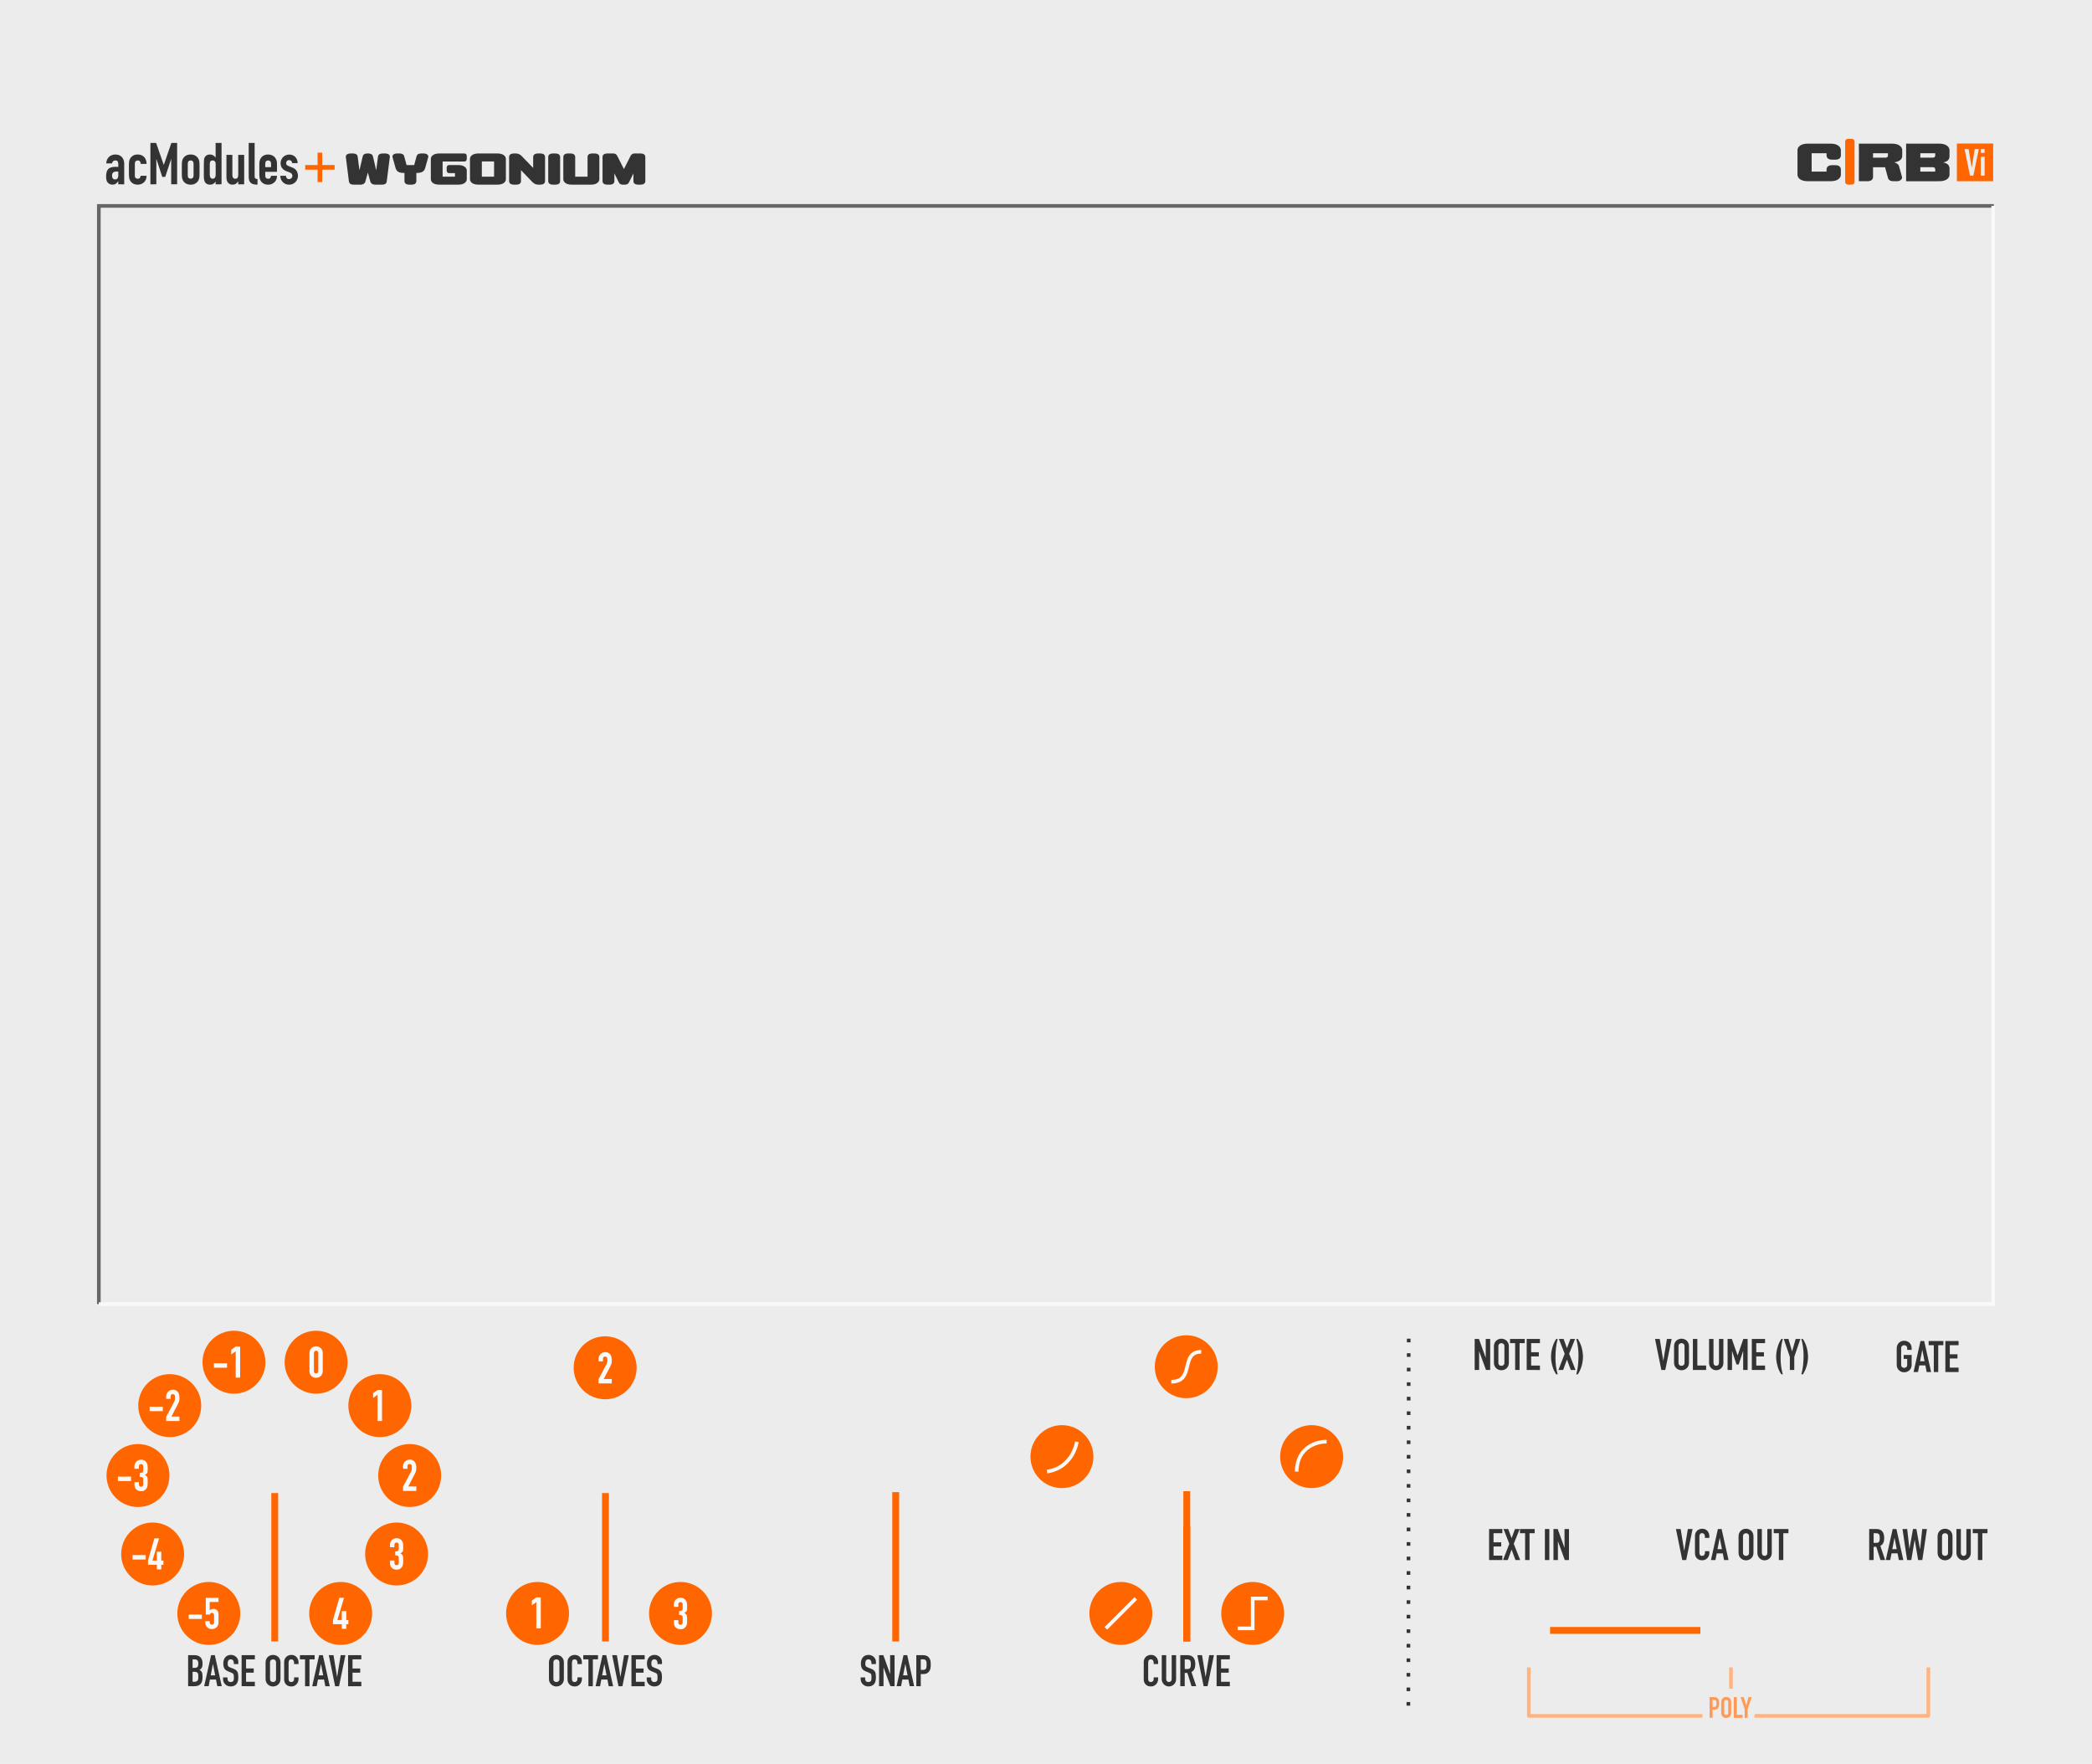 <?xml version="1.0" encoding="UTF-8" standalone="no"?>
<svg
   sodipodi:docname="CRBVi-White.svg"
   inkscape:version="1.3.2 (091e20e, 2023-11-25)"
   id="svg8"
   version="1.1"
   viewBox="0 0 152.4 128.5"
   height="128.5mm"
   width="152.4mm"
   xml:space="preserve"
   xmlns:inkscape="http://www.inkscape.org/namespaces/inkscape"
   xmlns:sodipodi="http://sodipodi.sourceforge.net/DTD/sodipodi-0.dtd"
   xmlns="http://www.w3.org/2000/svg"
   xmlns:svg="http://www.w3.org/2000/svg"
   xmlns:rdf="http://www.w3.org/1999/02/22-rdf-syntax-ns#"
   xmlns:cc="http://creativecommons.org/ns#"
   xmlns:dc="http://purl.org/dc/elements/1.1/"><sodipodi:namedview
     inkscape:window-maximized="0"
     inkscape:window-y="23"
     inkscape:window-x="0"
     inkscape:window-height="769"
     inkscape:window-width="1252"
     showgrid="false"
     inkscape:document-rotation="0"
     inkscape:current-layer="layer1"
     inkscape:document-units="mm"
     inkscape:cy="472.70352"
     inkscape:cx="374.25078"
     inkscape:zoom="1.5337309"
     inkscape:pageshadow="2"
     inkscape:pageopacity="0.0"
     borderopacity="1.0"
     bordercolor="#666666"
     pagecolor="#ffffff"
     id="base"
     inkscape:showpageshadow="2"
     inkscape:pagecheckerboard="0"
     inkscape:deskcolor="#d1d1d1"
     showguides="false"><sodipodi:guide
       position="8.355,69.397"
       orientation="1,0"
       id="guide5"
       inkscape:locked="false" /><sodipodi:guide
       position="42.379,141.54"
       orientation="1,0"
       id="guide7"
       inkscape:locked="false" /></sodipodi:namedview><defs
     id="defs2" /><g
     id="layer1"
     inkscape:groupmode="layer"
     inkscape:label="Layer 1"><rect
       style="fill:#ececec;fill-opacity:1;stroke:none;stroke-width:0.5;stroke-linecap:round;stroke-miterlimit:4;stroke-dasharray:none;stop-color:#000000"
       id="rect1015"
       width="152.4"
       height="128.5"
       x="0"
       y="-3.541667e-07" /><path
       d="m 63.81,121.226 h -0.324 v -0.073 q 0,-0.111 -0.054,-0.191 -0.051,-0.083 -0.175,-0.083 -0.067,0 -0.108,0.025 -0.041,0.025 -0.067,0.064 -0.025,0.041 -0.035,0.095 -0.009,0.051 -0.009,0.108 0,0.067 0.003,0.111 0.006,0.044 0.025,0.079 0.019,0.035 0.054,0.06 0.038,0.025 0.102,0.051 l 0.248,0.098 q 0.108,0.041 0.175,0.098 0.067,0.054 0.105,0.127 0.035,0.076 0.048,0.175 0.013,0.095 0.013,0.219 0,0.143 -0.029,0.267 -0.029,0.121 -0.092,0.206 -0.067,0.089 -0.175,0.14 -0.108,0.051 -0.264,0.051 -0.117,0 -0.219,-0.041 -0.102,-0.041 -0.175,-0.114 -0.073,-0.073 -0.117,-0.168 -0.041,-0.098 -0.041,-0.213 v -0.121 h 0.324 v 0.102 q 0,0.089 0.051,0.162 0.054,0.07 0.178,0.07 0.083,0 0.127,-0.022 0.048,-0.025 0.073,-0.07 0.025,-0.044 0.029,-0.105 0.006,-0.064 0.006,-0.14 0,-0.089 -0.006,-0.146 -0.006,-0.057 -0.025,-0.092 -0.022,-0.035 -0.06,-0.057 -0.035,-0.022 -0.095,-0.048 l -0.232,-0.095 q -0.21,-0.086 -0.283,-0.225 -0.07,-0.143 -0.07,-0.356 0,-0.127 0.035,-0.241 0.035,-0.114 0.105,-0.197 0.067,-0.083 0.168,-0.13 0.105,-0.051 0.248,-0.051 0.121,0 0.219,0.044 0.102,0.044 0.175,0.117 0.146,0.152 0.146,0.349 z m 0.229,1.61 v -2.261 h 0.311 l 0.489,1.362 h 0.006 v -1.362 h 0.324 v 2.261 h -0.305 l -0.495,-1.359 h -0.006 v 1.359 z m 2.076,-0.791 -0.159,-0.819 h -0.006 l -0.159,0.819 z m -0.8,0.791 0.505,-2.261 h 0.27 l 0.505,2.261 h -0.324 l -0.095,-0.486 h -0.441 l -0.095,0.486 z m 1.438,0 v -2.261 h 0.486 q 0.133,0 0.235,0.035 0.102,0.035 0.184,0.124 0.083,0.089 0.114,0.21 0.032,0.117 0.032,0.321 0,0.152 -0.019,0.257 -0.016,0.105 -0.073,0.197 -0.067,0.111 -0.178,0.175 -0.111,0.06 -0.292,0.06 h -0.165 v 0.883 z m 0.324,-1.956 v 0.768 h 0.156 q 0.098,0 0.152,-0.029 0.054,-0.029 0.079,-0.079 0.025,-0.048 0.029,-0.117 0.006,-0.07 0.006,-0.156 0,-0.079 -0.003,-0.149 -0.003,-0.073 -0.029,-0.127 -0.025,-0.054 -0.076,-0.083 -0.051,-0.029 -0.146,-0.029 z"
       id="text6"
       style="font-size:3.175px;line-height:1.25;font-family:'DIN Condensed';-inkscape-font-specification:'DIN Condensed, ';text-align:center;text-anchor:middle;fill:#333333;stroke-width:0.265"
       aria-label="SNAP" /><path
       d="m 39.99,121.109 q 0,-0.137 0.048,-0.241 0.048,-0.105 0.127,-0.175 0.076,-0.067 0.171,-0.102 0.098,-0.035 0.197,-0.035 0.098,0 0.194,0.035 0.098,0.035 0.178,0.102 0.076,0.07 0.124,0.175 0.048,0.105 0.048,0.241 v 1.194 q 0,0.143 -0.048,0.244 -0.048,0.102 -0.124,0.168 -0.079,0.07 -0.178,0.105 -0.095,0.035 -0.194,0.035 -0.098,0 -0.197,-0.035 -0.095,-0.035 -0.171,-0.105 -0.079,-0.067 -0.127,-0.168 -0.048,-0.102 -0.048,-0.244 z m 0.324,1.194 q 0,0.117 0.064,0.175 0.067,0.054 0.156,0.054 0.089,0 0.152,-0.054 0.067,-0.057 0.067,-0.175 v -1.194 q 0,-0.117 -0.067,-0.171 -0.064,-0.057 -0.152,-0.057 -0.089,0 -0.156,0.057 -0.064,0.054 -0.064,0.171 z m 2.076,-0.111 v 0.14 q 0,0.105 -0.041,0.2 -0.038,0.092 -0.108,0.165 -0.07,0.073 -0.165,0.117 -0.092,0.041 -0.2,0.041 -0.092,0 -0.187,-0.025 -0.095,-0.025 -0.171,-0.089 -0.076,-0.064 -0.127,-0.162 -0.048,-0.102 -0.048,-0.257 v -1.245 q 0,-0.111 0.038,-0.206 0.038,-0.095 0.108,-0.165 0.07,-0.07 0.165,-0.108 0.098,-0.041 0.216,-0.041 0.229,0 0.371,0.149 0.07,0.073 0.108,0.175 0.041,0.098 0.041,0.216 v 0.127 h -0.324 v -0.108 q 0,-0.095 -0.054,-0.165 -0.054,-0.07 -0.146,-0.07 -0.121,0 -0.162,0.076 -0.038,0.073 -0.038,0.187 v 1.156 q 0,0.098 0.041,0.165 0.044,0.067 0.156,0.067 0.032,0 0.067,-0.01 0.038,-0.013 0.07,-0.038 0.029,-0.025 0.048,-0.07 0.019,-0.044 0.019,-0.111 v -0.111 z m 0.476,0.645 v -1.956 h -0.375 v -0.305 h 1.073 v 0.305 h -0.375 v 1.956 z m 1.321,-0.791 -0.159,-0.819 h -0.006 l -0.159,0.819 z m -0.8,0.791 0.505,-2.261 h 0.27 l 0.505,2.261 h -0.324 l -0.095,-0.486 h -0.441 l -0.095,0.486 z m 2.419,-2.261 -0.464,2.261 h -0.286 l -0.46,-2.261 h 0.343 l 0.257,1.578 h 0.006 l 0.26,-1.578 z m 0.194,2.261 v -2.261 h 0.965 v 0.305 h -0.641 v 0.664 h 0.559 v 0.305 h -0.559 v 0.664 h 0.641 v 0.324 z m 2.223,-1.61 h -0.324 v -0.073 q 0,-0.111 -0.054,-0.191 -0.051,-0.083 -0.175,-0.083 -0.067,0 -0.108,0.025 -0.041,0.025 -0.067,0.064 -0.025,0.041 -0.035,0.095 -0.009,0.051 -0.009,0.108 0,0.067 0.003,0.111 0.006,0.044 0.025,0.079 0.019,0.035 0.054,0.06 0.038,0.025 0.102,0.051 l 0.248,0.098 q 0.108,0.041 0.175,0.098 0.067,0.054 0.105,0.127 0.035,0.076 0.048,0.175 0.013,0.095 0.013,0.219 0,0.143 -0.029,0.267 -0.029,0.121 -0.092,0.206 -0.067,0.089 -0.175,0.14 -0.108,0.051 -0.264,0.051 -0.117,0 -0.219,-0.041 -0.102,-0.041 -0.175,-0.114 -0.073,-0.073 -0.117,-0.168 -0.041,-0.098 -0.041,-0.213 v -0.121 h 0.324 v 0.102 q 0,0.089 0.051,0.162 0.054,0.07 0.178,0.07 0.083,0 0.127,-0.022 0.048,-0.025 0.073,-0.07 0.025,-0.044 0.029,-0.105 0.006,-0.064 0.006,-0.14 0,-0.089 -0.006,-0.146 -0.006,-0.057 -0.025,-0.092 -0.022,-0.035 -0.06,-0.057 -0.035,-0.022 -0.095,-0.048 l -0.232,-0.095 q -0.21,-0.086 -0.283,-0.225 -0.07,-0.143 -0.07,-0.356 0,-0.127 0.035,-0.241 0.035,-0.114 0.105,-0.197 0.067,-0.083 0.168,-0.13 0.105,-0.051 0.248,-0.051 0.121,0 0.219,0.044 0.102,0.044 0.175,0.117 0.146,0.152 0.146,0.349 z"
       id="text6-4"
       style="font-size:3.175px;line-height:1.25;font-family:'DIN Condensed';-inkscape-font-specification:'DIN Condensed, ';text-align:center;text-anchor:middle;fill:#333333;stroke-width:0.265"
       aria-label="OCTAVES" /><path
       d="m 84.367,122.191 v 0.14 q 0,0.105 -0.041,0.2 -0.038,0.092 -0.108,0.165 -0.07,0.073 -0.165,0.117 -0.092,0.041 -0.2,0.041 -0.092,0 -0.187,-0.025 -0.095,-0.025 -0.171,-0.089 -0.076,-0.064 -0.127,-0.162 -0.048,-0.102 -0.048,-0.257 v -1.245 q 0,-0.111 0.038,-0.206 0.038,-0.095 0.108,-0.165 0.07,-0.07 0.165,-0.108 0.098,-0.041 0.216,-0.041 0.229,0 0.371,0.149 0.07,0.073 0.108,0.175 0.041,0.098 0.041,0.216 v 0.127 h -0.324 v -0.108 q 0,-0.095 -0.054,-0.165 -0.054,-0.07 -0.146,-0.07 -0.121,0 -0.162,0.076 -0.038,0.073 -0.038,0.187 v 1.156 q 0,0.098 0.041,0.165 0.044,0.067 0.156,0.067 0.032,0 0.067,-0.01 0.038,-0.013 0.07,-0.038 0.029,-0.025 0.048,-0.07 0.019,-0.044 0.019,-0.111 v -0.111 z m 1.311,-1.616 v 1.753 q 0,0.111 -0.041,0.206 -0.038,0.092 -0.111,0.165 -0.073,0.073 -0.168,0.114 -0.095,0.041 -0.203,0.041 -0.108,0 -0.203,-0.041 -0.092,-0.041 -0.165,-0.114 -0.073,-0.073 -0.114,-0.165 -0.041,-0.095 -0.041,-0.206 v -1.753 h 0.324 v 1.721 q 0,0.121 0.057,0.178 0.057,0.057 0.143,0.057 0.086,0 0.143,-0.057 0.057,-0.057 0.057,-0.178 v -1.721 z m 0.629,0.305 v 0.705 h 0.184 q 0.086,0 0.137,-0.022 0.051,-0.025 0.079,-0.07 0.025,-0.044 0.035,-0.108 0.01,-0.067 0.01,-0.152 0,-0.086 -0.01,-0.149 -0.01,-0.067 -0.038,-0.114 -0.06,-0.089 -0.229,-0.089 z m -0.324,1.956 v -2.261 h 0.521 q 0.572,0 0.572,0.664 0,0.2 -0.064,0.34 -0.06,0.14 -0.216,0.225 l 0.349,1.032 h -0.343 l -0.302,-0.965 h -0.194 v 0.965 z m 2.451,-2.261 -0.464,2.261 h -0.286 l -0.46,-2.261 h 0.343 l 0.257,1.578 h 0.006 l 0.26,-1.578 z m 0.194,2.261 v -2.261 h 0.965 v 0.305 h -0.641 v 0.664 h 0.559 v 0.305 h -0.559 v 0.664 h 0.641 v 0.324 z"
       id="text6-9"
       style="font-size:3.175px;line-height:1.25;font-family:'DIN Condensed';-inkscape-font-specification:'DIN Condensed, ';text-align:center;text-anchor:middle;fill:#333333;stroke-width:0.265"
       aria-label="CURVE" /><path
       d="m 13.705,122.836 v -2.261 h 0.473 q 0.156,0 0.264,0.048 0.111,0.048 0.181,0.127 0.07,0.079 0.098,0.184 0.032,0.102 0.032,0.213 v 0.083 q 0,0.092 -0.016,0.156 -0.013,0.064 -0.041,0.111 -0.054,0.089 -0.165,0.152 0.114,0.054 0.168,0.159 0.054,0.105 0.054,0.286 v 0.127 q 0,0.298 -0.146,0.457 -0.143,0.159 -0.46,0.159 z m 0.324,-1.048 v 0.724 h 0.14 q 0.098,0 0.152,-0.029 0.057,-0.029 0.086,-0.079 0.029,-0.051 0.035,-0.121 0.006,-0.07 0.006,-0.152 0,-0.086 -0.009,-0.149 -0.009,-0.064 -0.038,-0.108 -0.032,-0.044 -0.086,-0.064 -0.054,-0.022 -0.143,-0.022 z m 0,-0.908 v 0.622 h 0.146 q 0.162,0 0.216,-0.079 0.057,-0.083 0.057,-0.238 0,-0.152 -0.064,-0.229 -0.06,-0.076 -0.222,-0.076 z m 1.645,1.165 -0.159,-0.819 h -0.006 l -0.159,0.819 z m -0.8,0.791 0.505,-2.261 h 0.27 l 0.505,2.261 h -0.324 L 15.734,122.35 h -0.441 l -0.095,0.486 z m 2.486,-1.61 h -0.324 v -0.073 q 0,-0.111 -0.054,-0.191 -0.051,-0.083 -0.175,-0.083 -0.067,0 -0.108,0.025 -0.041,0.025 -0.067,0.064 -0.025,0.041 -0.035,0.095 -0.009,0.051 -0.009,0.108 0,0.067 0.003,0.111 0.006,0.044 0.025,0.079 0.019,0.035 0.054,0.06 0.038,0.025 0.102,0.051 l 0.248,0.098 q 0.108,0.041 0.175,0.098 0.067,0.054 0.105,0.127 0.035,0.076 0.048,0.175 0.013,0.095 0.013,0.219 0,0.143 -0.029,0.267 -0.029,0.121 -0.092,0.206 -0.067,0.089 -0.175,0.14 -0.108,0.051 -0.264,0.051 -0.117,0 -0.219,-0.041 -0.102,-0.041 -0.175,-0.114 -0.073,-0.073 -0.117,-0.168 -0.041,-0.098 -0.041,-0.213 v -0.121 h 0.324 v 0.102 q 0,0.089 0.051,0.162 0.054,0.07 0.178,0.07 0.083,0 0.127,-0.022 0.048,-0.025 0.073,-0.07 0.025,-0.044 0.029,-0.105 0.006,-0.064 0.006,-0.14 0,-0.089 -0.006,-0.146 -0.006,-0.057 -0.025,-0.092 -0.022,-0.035 -0.06,-0.057 -0.035,-0.022 -0.095,-0.048 l -0.232,-0.095 q -0.21,-0.086 -0.283,-0.225 -0.07,-0.143 -0.07,-0.356 0,-0.127 0.035,-0.241 0.035,-0.114 0.105,-0.197 0.067,-0.083 0.168,-0.13 0.105,-0.051 0.248,-0.051 0.121,0 0.219,0.044 0.102,0.044 0.175,0.117 0.146,0.152 0.146,0.349 z m 0.241,1.61 v -2.261 h 0.965 v 0.305 h -0.641 v 0.664 h 0.559 v 0.305 h -0.559 v 0.664 h 0.641 v 0.324 z m 1.746,-1.727 q 0,-0.137 0.048,-0.241 0.048,-0.105 0.127,-0.175 0.076,-0.067 0.171,-0.102 0.098,-0.035 0.197,-0.035 0.098,0 0.194,0.035 0.098,0.035 0.178,0.102 0.076,0.07 0.124,0.175 0.048,0.105 0.048,0.241 v 1.194 q 0,0.143 -0.048,0.244 -0.048,0.102 -0.124,0.168 -0.079,0.07 -0.178,0.105 -0.095,0.035 -0.194,0.035 -0.098,0 -0.197,-0.035 -0.095,-0.035 -0.171,-0.105 -0.079,-0.067 -0.127,-0.168 -0.048,-0.102 -0.048,-0.244 z m 0.324,1.194 q 0,0.117 0.064,0.175 0.067,0.054 0.156,0.054 0.089,0 0.152,-0.054 0.067,-0.057 0.067,-0.175 v -1.194 q 0,-0.117 -0.067,-0.171 -0.064,-0.057 -0.152,-0.057 -0.089,0 -0.156,0.057 -0.064,0.054 -0.064,0.171 z m 2.076,-0.111 v 0.14 q 0,0.105 -0.041,0.2 -0.038,0.092 -0.108,0.165 -0.07,0.073 -0.165,0.117 -0.092,0.041 -0.2,0.041 -0.092,0 -0.187,-0.025 -0.095,-0.025 -0.171,-0.089 -0.076,-0.064 -0.127,-0.162 -0.048,-0.102 -0.048,-0.257 v -1.245 q 0,-0.111 0.038,-0.206 0.038,-0.095 0.108,-0.165 0.07,-0.07 0.165,-0.108 0.098,-0.041 0.216,-0.041 0.229,0 0.371,0.149 0.07,0.073 0.108,0.175 0.041,0.098 0.041,0.216 v 0.127 h -0.324 v -0.108 q 0,-0.095 -0.054,-0.165 -0.054,-0.07 -0.146,-0.07 -0.121,0 -0.162,0.076 -0.038,0.073 -0.038,0.187 v 1.156 q 0,0.098 0.041,0.165 0.044,0.067 0.156,0.067 0.032,0 0.067,-0.01 0.038,-0.013 0.07,-0.038 0.029,-0.025 0.048,-0.07 0.019,-0.044 0.019,-0.111 v -0.111 z m 0.476,0.645 v -1.956 h -0.375 v -0.305 h 1.073 v 0.305 h -0.375 v 1.956 z m 1.321,-0.791 -0.159,-0.819 h -0.006 l -0.159,0.819 z m -0.8,0.791 0.505,-2.261 h 0.27 l 0.505,2.261 h -0.324 L 23.605,122.35 h -0.441 l -0.095,0.486 z m 2.419,-2.261 -0.464,2.261 h -0.286 l -0.46,-2.261 h 0.343 l 0.257,1.578 h 0.006 l 0.26,-1.578 z m 0.194,2.261 v -2.261 h 0.965 v 0.305 h -0.641 v 0.664 h 0.559 v 0.305 h -0.559 v 0.664 h 0.641 v 0.324 z"
       id="text21"
       style="font-size:3.175px;line-height:1.25;font-family:'DIN Condensed';-inkscape-font-specification:'DIN Condensed, ';text-align:center;text-anchor:middle;fill:#333333;stroke-width:0.265"
       aria-label="BASE OCTAVE" /><g
       id="g42"
       transform="translate(-18.694,3.889)"><circle
         style="opacity:1;fill:#ff6600;stroke:#ff6600;stroke-width:0.5;stroke-linecap:round;stroke-dasharray:none"
         id="path25"
         cx="100.346"
         cy="113.646"
         r="2.043" /><path
         style="fill:none;stroke:#f9f9f9;stroke-width:0.265px;stroke-linecap:butt;stroke-linejoin:miter;stroke-opacity:1"
         d="m 99.257,114.735 2.178,-2.178"
         id="path21" /></g><g
       id="g41"
       transform="translate(-25.769,3.889)"><circle
         style="fill:#ff6600;stroke:#ff6600;stroke-width:0.5;stroke-linecap:round;stroke-dasharray:none"
         id="path25-9"
         cx="117.028"
         cy="113.646"
         r="2.043" /><path
         style="fill:none;stroke:#f9f9f9;stroke-width:0.265px;stroke-linecap:butt;stroke-linejoin:miter;stroke-opacity:1"
         d="m 115.938,114.735 h 1.089 v -2.178 h 1.089"
         id="path22" /></g><g
       id="g44"
       transform="translate(-22.946,2.363)"><circle
         style="fill:#ff6600;stroke:#ff6600;stroke-width:0.5;stroke-linecap:round;stroke-dasharray:none"
         id="path25-8"
         cx="100.307"
         cy="103.75"
         r="2.043" /><path
         style="fill:none;stroke:#f9f9f9;stroke-width:0.265px;stroke-linecap:butt;stroke-linejoin:miter;stroke-opacity:1"
         d="m 99.218,104.839 c 1.916,-0.283 2.178,-2.178 2.178,-2.178"
         id="path23"
         sodipodi:nodetypes="cc" /></g><circle
       style="fill:#ff6600;stroke:#ff6600;stroke-width:0.5;stroke-linecap:round;stroke-dasharray:none"
       id="path25-3"
       cx="86.418"
       cy="99.564"
       r="2.043" /><path
       style="fill:none;stroke:#f9f9f9;stroke-width:0.265px;stroke-linecap:butt;stroke-linejoin:miter;stroke-opacity:1"
       d="m 85.329,100.653 c 1.729,0.019 0.617,-2.178 2.178,-2.178"
       id="path23-8-4"
       sodipodi:nodetypes="cc" /><circle
       style="fill:#ff6600;stroke:#ff6600;stroke-width:0.5;stroke-linecap:round;stroke-dasharray:none"
       id="path25-07"
       cx="39.16"
       cy="117.535"
       r="2.043" /><path
       d="m 39.071,118.624 v -1.918 l -0.324,0.238 v -0.343 l 0.324,-0.238 h 0.324 v 2.261 z"
       id="text24"
       style="font-size:3.175px;line-height:1.25;font-family:'DIN Condensed';-inkscape-font-specification:'DIN Condensed, ';text-align:center;text-anchor:middle;fill:#f9f9f9;stroke-width:0.265"
       aria-label="1" /><circle
       style="fill:#ff6600;stroke:#ff6600;stroke-width:0.5;stroke-linecap:round;stroke-dasharray:none"
       id="path25-07-8"
       cx="49.573"
       cy="117.535"
       r="2.043" /><path
       d="m 49.475,117.358 q 0.146,0 0.2,-0.035 0.057,-0.035 0.057,-0.162 v -0.292 q 0,-0.07 -0.044,-0.114 -0.041,-0.044 -0.114,-0.044 -0.086,0 -0.124,0.054 -0.035,0.054 -0.035,0.105 v 0.184 h -0.324 v -0.187 q 0,-0.098 0.038,-0.187 0.038,-0.089 0.105,-0.152 0.067,-0.064 0.156,-0.102 0.089,-0.038 0.191,-0.038 0.133,0 0.219,0.054 0.089,0.051 0.133,0.105 0.032,0.038 0.054,0.076 0.025,0.038 0.041,0.092 0.029,0.105 0.029,0.311 0,0.117 -0.006,0.191 -0.003,0.073 -0.022,0.121 -0.022,0.051 -0.064,0.086 -0.038,0.035 -0.108,0.076 0.076,0.048 0.114,0.089 0.041,0.041 0.06,0.095 0.019,0.057 0.022,0.137 0.003,0.076 0.003,0.197 0,0.111 -0.006,0.184 -0.003,0.073 -0.013,0.121 -0.009,0.051 -0.025,0.086 -0.016,0.035 -0.041,0.073 -0.06,0.089 -0.156,0.149 -0.092,0.057 -0.244,0.057 -0.076,0 -0.162,-0.025 -0.086,-0.025 -0.156,-0.083 -0.07,-0.057 -0.117,-0.149 -0.044,-0.092 -0.044,-0.225 v -0.184 h 0.324 v 0.168 q 0,0.076 0.041,0.127 0.044,0.048 0.117,0.048 0.073,0 0.114,-0.048 0.044,-0.051 0.044,-0.133 v -0.324 q 0,-0.133 -0.051,-0.175 -0.029,-0.025 -0.079,-0.032 -0.048,-0.006 -0.127,-0.006 z"
       id="text24-9"
       style="font-size:3.175px;line-height:1.25;font-family:'DIN Condensed';-inkscape-font-specification:'DIN Condensed, ';text-align:center;text-anchor:middle;fill:#f9f9f9;stroke-width:0.265"
       aria-label="3" /><circle
       style="fill:#ff6600;stroke:#ff6600;stroke-width:0.5;stroke-linecap:round;stroke-dasharray:none"
       id="path25-07-6"
       cx="44.084"
       cy="99.641"
       r="2.043" /><path
       d="m 43.602,100.781 v -0.305 l 0.584,-1.102 q 0.044,-0.083 0.051,-0.143 0.006,-0.064 0.006,-0.156 0,-0.041 -0.003,-0.086 0,-0.048 -0.016,-0.083 -0.016,-0.035 -0.048,-0.057 -0.032,-0.025 -0.092,-0.025 -0.073,0 -0.117,0.041 -0.041,0.041 -0.041,0.121 v 0.184 h -0.324 v -0.178 q 0,-0.102 0.038,-0.191 0.038,-0.089 0.105,-0.156 0.064,-0.067 0.152,-0.105 0.089,-0.041 0.191,-0.041 0.127,0 0.216,0.048 0.092,0.044 0.152,0.124 0.057,0.079 0.083,0.181 0.029,0.102 0.029,0.216 0,0.083 -0.003,0.14 -0.003,0.054 -0.013,0.105 -0.009,0.051 -0.032,0.102 -0.022,0.051 -0.06,0.124 l -0.476,0.918 h 0.584 v 0.324 z"
       id="text24-9-1"
       style="font-size:3.175px;line-height:1.25;font-family:'DIN Condensed';-inkscape-font-specification:'DIN Condensed, ';text-align:center;text-anchor:middle;fill:#f9f9f9;stroke-width:0.265"
       aria-label="2" /><circle
       style="fill:#ff6600;stroke:#ff6600;stroke-width:0.5;stroke-linecap:round;stroke-dasharray:none"
       id="path25-07-3"
       cx="15.211"
       cy="117.535"
       r="2.043" /><path
       d="m 13.749,117.939 v -0.324 h 0.956 v 0.324 z m 2.169,-1.543 v 0.305 h -0.641 v 0.61 q 0.044,-0.044 0.114,-0.073 0.07,-0.032 0.156,-0.032 0.165,0 0.267,0.102 0.105,0.098 0.105,0.298 v 0.584 q 0,0.114 -0.041,0.203 -0.038,0.089 -0.105,0.152 -0.067,0.064 -0.156,0.098 -0.086,0.032 -0.181,0.032 -0.095,0 -0.184,-0.032 -0.086,-0.035 -0.152,-0.098 -0.067,-0.064 -0.108,-0.152 -0.038,-0.089 -0.038,-0.203 v -0.095 h 0.324 v 0.083 q 0,0.083 0.044,0.13 0.048,0.044 0.121,0.044 0.073,0 0.111,-0.044 0.041,-0.044 0.041,-0.124 v -0.53 q 0,-0.067 -0.044,-0.114 -0.041,-0.048 -0.108,-0.048 -0.041,0 -0.07,0.016 -0.029,0.013 -0.048,0.032 -0.019,0.019 -0.029,0.041 -0.016,0.029 -0.019,0.035 h -0.286 v -1.219 z"
       id="text25"
       style="font-size:3.175px;line-height:1.25;font-family:'DIN Condensed';-inkscape-font-specification:'DIN Condensed, ';text-align:center;text-anchor:middle;fill:#f9f9f9;stroke-width:0.265"
       aria-label="-5" /><circle
       style="fill:#ff6600;stroke:#ff6600;stroke-width:0.5;stroke-linecap:round;stroke-dasharray:none"
       id="path25-07-3-6"
       cx="11.12"
       cy="113.206"
       r="2.043" /><path
       d="m 9.658,113.609 v -0.324 h 0.956 v 0.324 z m 1.768,0.718 v -0.337 h -0.645 v -0.305 l 0.467,-1.619 h 0.343 l -0.486,1.619 h 0.321 v -0.645 h 0.324 v 0.645 h 0.156 v 0.305 h -0.156 v 0.337 z"
       id="text25-1"
       style="font-size:3.175px;line-height:1.25;font-family:'DIN Condensed';-inkscape-font-specification:'DIN Condensed, ';text-align:center;text-anchor:middle;fill:#f9f9f9;stroke-width:0.265"
       aria-label="-4" /><circle
       style="fill:#ff6600;stroke:#ff6600;stroke-width:0.5;stroke-linecap:round;stroke-dasharray:none"
       id="path25-07-3-6-1"
       cx="10.053"
       cy="107.489"
       r="2.043" /><path
       d="m 8.591,107.893 v -0.324 h 0.956 v 0.324 z m 1.587,-0.591 q 0.146,0 0.2,-0.035 0.057,-0.035 0.057,-0.162 v -0.292 q 0,-0.07 -0.044,-0.114 -0.041,-0.044 -0.114,-0.044 -0.086,0 -0.124,0.054 -0.035,0.054 -0.035,0.105 v 0.184 H 9.794 v -0.187 q 0,-0.098 0.038,-0.187 0.038,-0.089 0.105,-0.152 0.067,-0.064 0.156,-0.102 0.089,-0.038 0.191,-0.038 0.133,0 0.219,0.054 0.089,0.051 0.133,0.105 0.032,0.038 0.054,0.076 0.025,0.038 0.041,0.092 0.029,0.105 0.029,0.311 0,0.117 -0.006,0.191 -0.003,0.073 -0.022,0.121 -0.022,0.051 -0.064,0.086 -0.038,0.035 -0.108,0.076 0.076,0.048 0.114,0.089 0.041,0.041 0.06,0.095 0.019,0.057 0.022,0.137 0.003,0.076 0.003,0.197 0,0.111 -0.006,0.184 -0.003,0.073 -0.013,0.121 -0.009,0.051 -0.025,0.086 -0.016,0.035 -0.041,0.073 -0.06,0.089 -0.156,0.149 -0.092,0.057 -0.244,0.057 -0.076,0 -0.162,-0.025 -0.086,-0.025 -0.156,-0.083 -0.07,-0.057 -0.117,-0.149 -0.044,-0.092 -0.044,-0.225 v -0.184 h 0.324 v 0.168 q 0,0.076 0.041,0.127 0.044,0.048 0.117,0.048 0.073,0 0.114,-0.048 0.044,-0.051 0.044,-0.133 v -0.324 q 0,-0.133 -0.051,-0.175 -0.029,-0.025 -0.079,-0.032 -0.048,-0.006 -0.127,-0.006 z"
       id="text25-1-4"
       style="font-size:3.175px;line-height:1.25;font-family:'DIN Condensed';-inkscape-font-specification:'DIN Condensed, ';text-align:center;text-anchor:middle;fill:#f9f9f9;stroke-width:0.265"
       aria-label="-3" /><circle
       style="fill:#ff6600;stroke:#ff6600;stroke-width:0.5;stroke-linecap:round;stroke-dasharray:none"
       id="path25-07-3-6-1-0"
       cx="12.365"
       cy="102.397"
       r="2.043" /><path
       d="m 10.903,102.8 v -0.324 h 0.956 v 0.324 z m 1.203,0.718 v -0.305 l 0.584,-1.102 q 0.044,-0.083 0.051,-0.143 0.006,-0.064 0.006,-0.156 0,-0.041 -0.003,-0.086 0,-0.048 -0.016,-0.083 -0.016,-0.035 -0.048,-0.057 -0.032,-0.025 -0.092,-0.025 -0.073,0 -0.117,0.041 -0.041,0.041 -0.041,0.121 v 0.184 h -0.324 v -0.178 q 0,-0.102 0.038,-0.191 0.038,-0.089 0.105,-0.156 0.064,-0.067 0.152,-0.105 0.089,-0.041 0.191,-0.041 0.127,0 0.216,0.048 0.092,0.044 0.152,0.124 0.057,0.079 0.083,0.181 0.029,0.102 0.029,0.216 0,0.083 -0.003,0.14 -0.003,0.054 -0.013,0.105 -0.009,0.051 -0.032,0.102 -0.022,0.051 -0.06,0.124 l -0.476,0.918 h 0.584 v 0.324 z"
       id="text25-1-4-9"
       style="font-size:3.175px;line-height:1.25;font-family:'DIN Condensed';-inkscape-font-specification:'DIN Condensed, ';text-align:center;text-anchor:middle;fill:#f9f9f9;stroke-width:0.265"
       aria-label="-2" /><circle
       style="fill:#ff6600;stroke:#ff6600;stroke-width:0.5;stroke-linecap:round;stroke-dasharray:none"
       id="path25-07-3-6-1-0-2"
       cx="17.044"
       cy="99.234"
       r="2.043" /><path
       d="m 15.583,99.637 v -0.324 h 0.956 v 0.324 z m 1.587,0.718 v -1.918 l -0.324,0.238 v -0.343 l 0.324,-0.238 h 0.324 v 2.261 z"
       id="text25-1-4-9-4"
       style="font-size:3.175px;line-height:1.25;font-family:'DIN Condensed';-inkscape-font-specification:'DIN Condensed, ';text-align:center;text-anchor:middle;fill:#f9f9f9;stroke-width:0.265"
       aria-label="-1" /><circle
       style="fill:#ff6600;stroke:#ff6600;stroke-width:0.5;stroke-linecap:round;stroke-dasharray:none"
       id="path25-07-3-6-5"
       cx="24.817"
       cy="117.535"
       r="2.043" /><path
       d="m 24.9,118.656 v -0.337 h -0.645 v -0.305 l 0.467,-1.619 h 0.343 l -0.486,1.619 h 0.321 v -0.645 h 0.324 v 0.645 h 0.156 v 0.305 h -0.156 v 0.337 z"
       id="text25-1-0"
       style="font-size:3.175px;line-height:1.25;font-family:'DIN Condensed';-inkscape-font-specification:'DIN Condensed, ';text-align:center;text-anchor:middle;fill:#f9f9f9;stroke-width:0.265"
       aria-label="4" /><circle
       style="fill:#ff6600;stroke:#ff6600;stroke-width:0.5;stroke-linecap:round;stroke-dasharray:none"
       id="path25-07-3-6-1-7"
       cx="28.891"
       cy="113.206"
       r="2.043" /><path
       d="m 28.792,113.018 q 0.146,0 0.2,-0.035 0.057,-0.035 0.057,-0.162 v -0.292 q 0,-0.07 -0.044,-0.114 -0.041,-0.044 -0.114,-0.044 -0.086,0 -0.124,0.054 -0.035,0.054 -0.035,0.105 v 0.184 h -0.324 v -0.187 q 0,-0.098 0.038,-0.187 0.038,-0.089 0.105,-0.152 0.067,-0.064 0.156,-0.102 0.089,-0.038 0.191,-0.038 0.133,0 0.219,0.054 0.089,0.051 0.133,0.105 0.032,0.038 0.054,0.076 0.025,0.038 0.041,0.092 0.029,0.105 0.029,0.311 0,0.117 -0.006,0.191 -0.003,0.073 -0.022,0.121 -0.022,0.051 -0.064,0.086 -0.038,0.035 -0.108,0.076 0.076,0.048 0.114,0.089 0.041,0.041 0.06,0.095 0.019,0.057 0.022,0.137 0.003,0.076 0.003,0.197 0,0.111 -0.006,0.184 -0.003,0.073 -0.013,0.121 -0.009,0.051 -0.025,0.086 -0.016,0.035 -0.041,0.073 -0.06,0.089 -0.156,0.149 -0.092,0.057 -0.244,0.057 -0.076,0 -0.162,-0.025 -0.086,-0.025 -0.156,-0.083 -0.07,-0.057 -0.117,-0.149 -0.044,-0.092 -0.044,-0.225 v -0.184 h 0.324 v 0.168 q 0,0.076 0.041,0.127 0.044,0.048 0.117,0.048 0.073,0 0.114,-0.048 0.044,-0.051 0.044,-0.133 v -0.324 q 0,-0.133 -0.051,-0.175 -0.029,-0.025 -0.079,-0.032 -0.048,-0.006 -0.127,-0.006 z"
       id="text25-1-4-6"
       style="font-size:3.175px;line-height:1.25;font-family:'DIN Condensed';-inkscape-font-specification:'DIN Condensed, ';text-align:center;text-anchor:middle;fill:#f9f9f9;stroke-width:0.265"
       aria-label="3" /><circle
       style="fill:#ff6600;stroke:#ff6600;stroke-width:0.5;stroke-linecap:round;stroke-dasharray:none"
       id="path25-07-3-6-1-0-3"
       cx="29.844"
       cy="107.489"
       r="2.043" /><path
       d="m 29.361,108.61 v -0.305 l 0.584,-1.102 q 0.044,-0.083 0.051,-0.143 0.006,-0.064 0.006,-0.156 0,-0.041 -0.003,-0.086 0,-0.048 -0.016,-0.083 -0.016,-0.035 -0.048,-0.057 -0.032,-0.025 -0.092,-0.025 -0.073,0 -0.117,0.041 -0.041,0.041 -0.041,0.121 v 0.184 h -0.324 v -0.178 q 0,-0.102 0.038,-0.191 0.038,-0.089 0.105,-0.156 0.064,-0.067 0.152,-0.105 0.089,-0.041 0.191,-0.041 0.127,0 0.216,0.048 0.092,0.044 0.152,0.124 0.057,0.079 0.083,0.181 0.029,0.102 0.029,0.216 0,0.083 -0.003,0.14 -0.003,0.054 -0.013,0.105 -0.009,0.051 -0.032,0.102 -0.022,0.051 -0.06,0.124 l -0.476,0.918 h 0.584 v 0.324 z"
       id="text25-1-4-9-9"
       style="font-size:3.175px;line-height:1.25;font-family:'DIN Condensed';-inkscape-font-specification:'DIN Condensed, ';text-align:center;text-anchor:middle;fill:#f9f9f9;stroke-width:0.265"
       aria-label="2" /><circle
       style="fill:#ff6600;stroke:#ff6600;stroke-width:0.5;stroke-linecap:round;stroke-dasharray:none"
       id="path25-07-3-6-1-0-2-8"
       cx="27.67"
       cy="102.397"
       r="2.043" /><path
       d="m 27.505,103.518 v -1.918 l -0.324,0.238 v -0.343 l 0.324,-0.238 h 0.324 v 2.261 z"
       id="text25-1-4-9-4-3"
       style="font-size:3.175px;line-height:1.25;font-family:'DIN Condensed';-inkscape-font-specification:'DIN Condensed, ';text-align:center;text-anchor:middle;fill:#f9f9f9;stroke-width:0.265"
       aria-label="1" /><circle
       style="fill:#ff6600;stroke:#ff6600;stroke-width:0.5;stroke-linecap:round;stroke-dasharray:none"
       id="path25-07-3-6-1-0-2-4"
       cx="23.028"
       cy="99.234"
       r="2.043" /><path
       d="m 22.545,98.56 q 0,-0.114 0.038,-0.203 0.041,-0.089 0.108,-0.152 0.067,-0.064 0.152,-0.095 0.089,-0.035 0.184,-0.035 0.095,0 0.181,0.035 0.089,0.032 0.156,0.095 0.067,0.064 0.105,0.152 0.041,0.089 0.041,0.203 v 1.327 q 0,0.114 -0.041,0.203 -0.038,0.089 -0.105,0.152 -0.067,0.064 -0.156,0.098 -0.086,0.032 -0.181,0.032 -0.095,0 -0.184,-0.032 -0.086,-0.035 -0.152,-0.098 -0.067,-0.064 -0.108,-0.152 -0.038,-0.089 -0.038,-0.203 z m 0.324,1.327 q 0,0.07 0.044,0.117 0.044,0.044 0.114,0.044 0.07,0 0.114,-0.044 0.044,-0.048 0.044,-0.117 v -1.327 q 0,-0.07 -0.044,-0.114 -0.044,-0.048 -0.114,-0.048 -0.07,0 -0.114,0.048 -0.044,0.044 -0.044,0.114 z"
       id="text25-1-4-9-4-9"
       style="font-size:3.175px;line-height:1.25;font-family:'DIN Condensed';-inkscape-font-specification:'DIN Condensed, ';text-align:center;text-anchor:middle;fill:#f9f9f9;stroke-width:0.265"
       aria-label="0" /><path
       style="fill:none;stroke:#ff6600;stroke-width:0.5;stroke-linecap:butt;stroke-linejoin:miter;stroke-dasharray:none;stroke-opacity:1"
       d="m 86.456,111.163 v 8.415"
       id="path40-3-4" /><path
       style="fill:none;stroke:#ff6600;stroke-width:0.5;stroke-linecap:butt;stroke-linejoin:miter;stroke-dasharray:none;stroke-opacity:1"
       d="M 44.107,108.767 V 119.578"
       id="path40-3-1" /><path
       style="fill:none;stroke:#ff6600;stroke-width:0.5;stroke-linecap:butt;stroke-linejoin:miter;stroke-dasharray:none;stroke-opacity:1"
       d="M 20.014,108.767 V 119.578"
       id="path40-3-1-9" /><path
       style="fill:none;stroke:#ff6600;stroke-width:0.5;stroke-linecap:butt;stroke-linejoin:miter;stroke-dasharray:none;stroke-opacity:1"
       d="M 65.251,108.699 V 119.578"
       id="path40-3-1-2" /><g
       id="g43"
       transform="translate(-21.224,2.363)"><circle
         style="fill:#ff6600;stroke:#ff6600;stroke-width:0.5;stroke-linecap:round;stroke-dasharray:none"
         id="path25-0"
         cx="116.774"
         cy="103.749"
         r="2.043" /><path
         style="fill:none;stroke:#f9f9f9;stroke-width:0.265px;stroke-linecap:butt;stroke-linejoin:miter;stroke-opacity:1"
         d="m 115.685,104.839 c 0.02,-1.854 1.583,-2.199 2.178,-2.178"
         id="path23-8"
         sodipodi:nodetypes="cc" /></g><path
       style="fill:none;stroke:#ff6600;stroke-width:0.5;stroke-linecap:butt;stroke-linejoin:miter;stroke-dasharray:none;stroke-opacity:1"
       d="m 86.456,108.63 v 10.948"
       id="path40-3-1-2-8" /><path
       d="m 8.617,13.425 v -0.22 h -0.008 q -0.085,0.118 -0.173,0.182 -0.085,0.064 -0.241,0.064 -0.076,0 -0.157,-0.025 -0.076,-0.021 -0.148,-0.085 -0.072,-0.059 -0.118,-0.169 -0.042,-0.114 -0.042,-0.292 0,-0.182 0.03,-0.317 0.03,-0.14 0.11,-0.233 0.076,-0.089 0.207,-0.131 0.131,-0.047 0.334,-0.047 0.021,0 0.046,0 0.025,0 0.046,0.004 0.021,0.004 0.051,0.004 0.03,0 0.064,0.004 v -0.224 q 0,-0.11 -0.046,-0.182 -0.046,-0.072 -0.169,-0.072 -0.085,0 -0.157,0.055 -0.068,0.055 -0.089,0.161 h -0.419 q 0.017,-0.288 0.195,-0.465 0.085,-0.085 0.203,-0.131 0.118,-0.051 0.267,-0.051 0.135,0 0.254,0.042 0.118,0.042 0.207,0.127 0.085,0.085 0.135,0.212 0.051,0.127 0.051,0.296 v 1.494 z m 0,-0.922 q -0.072,-0.013 -0.118,-0.013 -0.14,0 -0.241,0.068 -0.097,0.064 -0.097,0.237 0,0.123 0.059,0.199 0.059,0.076 0.165,0.076 0.11,0 0.169,-0.072 0.064,-0.072 0.064,-0.203 z m 1.206,0.305 q 0,0.102 0.055,0.157 0.059,0.055 0.157,0.055 0.123,0 0.161,-0.072 0.042,-0.072 0.051,-0.144 h 0.432 q 0,0.283 -0.173,0.457 -0.085,0.089 -0.203,0.14 -0.118,0.051 -0.267,0.051 -0.203,0 -0.347,-0.085 -0.14,-0.085 -0.216,-0.224 -0.046,-0.085 -0.064,-0.195 -0.017,-0.11 -0.017,-0.241 v -0.707 q 0,-0.131 0.017,-0.241 0.017,-0.11 0.064,-0.195 0.076,-0.14 0.216,-0.224 0.144,-0.085 0.347,-0.085 0.148,0 0.267,0.051 0.123,0.051 0.207,0.14 0.169,0.19 0.169,0.495 h -0.432 q 0,-0.131 -0.059,-0.19 -0.055,-0.064 -0.152,-0.064 -0.097,0 -0.157,0.064 -0.055,0.059 -0.055,0.182 z m 1.134,0.618 V 10.412 h 0.415 l 0.554,1.595 h 0.008 l 0.55,-1.595 h 0.419 v 3.013 h -0.432 v -1.832 h -0.008 l -0.427,1.295 h -0.216 l -0.423,-1.295 h -0.008 v 1.832 z m 2.289,-1.426 q 0,-0.131 0.017,-0.241 0.017,-0.11 0.064,-0.195 0.076,-0.14 0.216,-0.224 0.144,-0.085 0.347,-0.085 0.203,0 0.343,0.085 0.144,0.085 0.22,0.224 0.046,0.085 0.064,0.195 0.017,0.11 0.017,0.241 v 0.707 q 0,0.131 -0.017,0.241 -0.017,0.11 -0.064,0.195 -0.076,0.14 -0.22,0.224 -0.14,0.085 -0.343,0.085 -0.203,0 -0.347,-0.085 -0.14,-0.085 -0.216,-0.224 -0.046,-0.085 -0.064,-0.195 -0.017,-0.11 -0.017,-0.241 z m 0.432,0.774 q 0,0.123 0.055,0.186 0.059,0.059 0.157,0.059 0.097,0 0.152,-0.059 0.059,-0.064 0.059,-0.186 v -0.842 q 0,-0.123 -0.059,-0.182 -0.055,-0.064 -0.152,-0.064 -0.097,0 -0.157,0.064 -0.055,0.059 -0.055,0.182 z m 1.604,-0.046 q 0,0.131 0.051,0.212 0.051,0.08 0.161,0.08 0.097,0 0.157,-0.072 0.059,-0.076 0.059,-0.195 v -0.834 q 0,-0.102 -0.064,-0.165 -0.059,-0.068 -0.152,-0.068 -0.123,0 -0.169,0.076 -0.042,0.076 -0.042,0.178 z m 0.427,0.698 v -0.195 q -0.042,0.046 -0.08,0.089 -0.038,0.038 -0.085,0.068 -0.046,0.03 -0.106,0.046 -0.059,0.017 -0.14,0.017 -0.271,0 -0.377,-0.203 -0.038,-0.072 -0.055,-0.178 -0.017,-0.106 -0.017,-0.283 v -0.817 q 0,-0.233 0.013,-0.343 0.025,-0.212 0.199,-0.317 0.08,-0.055 0.241,-0.055 0.127,0 0.224,0.059 0.102,0.055 0.173,0.161 h 0.008 V 10.412 h 0.432 v 3.013 z m 2.078,-2.145 v 2.145 h -0.432 v -0.207 h -0.008 q -0.068,0.102 -0.165,0.169 -0.093,0.064 -0.241,0.064 -0.08,0 -0.161,-0.025 -0.08,-0.03 -0.144,-0.093 -0.064,-0.064 -0.102,-0.161 -0.038,-0.102 -0.038,-0.245 v -1.646 h 0.432 v 1.485 q 0,0.118 0.055,0.186 0.055,0.068 0.157,0.068 0.123,0 0.169,-0.076 0.046,-0.076 0.046,-0.22 v -1.443 z m 0.33,-0.867 h 0.432 v 2.408 q 0,0.123 0.042,0.169 0.046,0.042 0.169,0.055 v 0.406 q -0.148,0 -0.267,-0.025 -0.118,-0.021 -0.203,-0.089 -0.085,-0.064 -0.131,-0.178 -0.042,-0.118 -0.042,-0.309 z m 2.061,2.103 h -0.855 v 0.292 q 0,0.102 0.055,0.157 0.059,0.055 0.157,0.055 0.123,0 0.161,-0.072 0.042,-0.072 0.051,-0.144 h 0.432 q 0,0.283 -0.173,0.457 -0.085,0.089 -0.203,0.14 -0.118,0.051 -0.267,0.051 -0.203,0 -0.347,-0.085 -0.14,-0.085 -0.216,-0.224 -0.046,-0.085 -0.064,-0.195 -0.017,-0.11 -0.017,-0.241 v -0.707 q 0,-0.131 0.017,-0.241 0.017,-0.11 0.064,-0.195 0.076,-0.14 0.216,-0.224 0.144,-0.085 0.347,-0.085 0.148,0 0.267,0.051 0.123,0.051 0.207,0.14 0.169,0.19 0.169,0.478 z m -0.855,-0.339 h 0.423 v -0.245 q 0,-0.123 -0.059,-0.182 -0.055,-0.064 -0.152,-0.064 -0.097,0 -0.157,0.064 -0.055,0.059 -0.055,0.182 z m 1.955,-0.296 q -0.004,-0.11 -0.072,-0.165 -0.064,-0.055 -0.148,-0.055 -0.102,0 -0.157,0.068 -0.055,0.064 -0.055,0.148 0,0.059 0.03,0.118 0.03,0.055 0.152,0.102 l 0.254,0.102 q 0.241,0.093 0.33,0.254 0.093,0.161 0.093,0.351 0,0.135 -0.051,0.254 -0.046,0.114 -0.131,0.203 -0.085,0.089 -0.203,0.14 -0.118,0.051 -0.258,0.051 -0.262,0 -0.44,-0.165 -0.089,-0.08 -0.144,-0.199 -0.055,-0.123 -0.059,-0.283 h 0.406 q 0.013,0.089 0.059,0.165 0.051,0.076 0.173,0.076 0.093,0 0.165,-0.059 0.076,-0.064 0.076,-0.173 0,-0.089 -0.046,-0.152 -0.046,-0.064 -0.169,-0.11 l -0.207,-0.076 q -0.203,-0.076 -0.322,-0.224 -0.114,-0.152 -0.114,-0.368 0,-0.135 0.051,-0.25 0.051,-0.118 0.14,-0.203 0.085,-0.085 0.199,-0.127 0.114,-0.046 0.245,-0.046 0.131,0 0.241,0.046 0.114,0.046 0.195,0.131 0.08,0.085 0.127,0.203 0.046,0.114 0.046,0.245 z"
       id="text1-8"
       style="font-size:4.231px;line-height:1.25;font-family:'DIN Condensed';-inkscape-font-specification:'DIN Condensed, ';text-align:center;text-anchor:middle;fill:#333333;stroke-width:0.265"
       aria-label="acModules" /><path
       d="m 23.135,12.022 v -0.902 h 0.339 v 0.902 h 0.902 v 0.339 h -0.902 v 0.902 h -0.339 v -0.902 h -0.902 v -0.339 z"
       id="text2-8"
       style="font-size:4.233px;line-height:1.25;font-family:'DIN Condensed';-inkscape-font-specification:'DIN Condensed, ';text-align:center;text-anchor:middle;fill:#ff6600;stroke-width:0.265"
       aria-label="+" /><path
       style="font-size:3.159px;line-height:1.25;font-family:'Heysei Synthesizer';-inkscape-font-specification:'Heysei Synthesizer';text-align:center;text-anchor:middle;fill:#333333;stroke-width:0.265"
       d="m 25.728,13.451 q -0.281,-0.015 -0.309,-0.234 l -0.228,-1.808 q 0.028,-0.213 0.309,-0.228 h 0.247 q 0.281,0.015 0.309,0.234 l 0.13,0.993 0.234,-1 q 0.031,-0.201 0.302,-0.228 h 0.148 q 0.271,0.028 0.302,0.228 l 0.234,1 0.13,-0.993 q 0.028,-0.219 0.309,-0.234 h 0.247 q 0.281,0.015 0.309,0.228 l -0.228,1.808 q -0.028,0.219 -0.309,0.234 h -0.549 q -0.238,0 -0.327,-0.191 l -0.191,-0.691 -0.191,0.691 q -0.089,0.191 -0.327,0.191 z m 3.684,-0.852 q -0.278,-0.003 -0.416,-0.096 -0.139,-0.096 -0.188,-0.293 l -0.222,-0.796 q 0.028,-0.219 0.309,-0.234 h 0.247 q 0.268,0.015 0.309,0.228 l 0.167,0.617 h 0.555 l 0.167,-0.617 q 0.04,-0.213 0.309,-0.228 h 0.247 q 0.281,0.015 0.309,0.234 l -0.222,0.796 q -0.049,0.197 -0.188,0.293 -0.139,0.093 -0.416,0.096 h -0.049 v 0.617 q -0.028,0.219 -0.309,0.234 h -0.247 q -0.281,-0.015 -0.309,-0.234 v -0.617 z m 2.585,0.852 q -0.278,-0.003 -0.438,-0.105 -0.157,-0.105 -0.173,-0.272 v -1.518 q 0.015,-0.167 0.173,-0.268 0.16,-0.105 0.438,-0.108 h 1.839 q 0.16,0.006 0.167,0.197 v 0.191 q -0.006,0.191 -0.173,0.197 h -1.586 v 1.104 h 0.901 v -0.259 h -0.438 q -0.16,-0.006 -0.167,-0.197 v -0.191 q 0.006,-0.191 0.173,-0.197 h 0.679 q 0.278,0.003 0.435,0.108 0.16,0.102 0.176,0.268 v 0.673 q -0.015,0.167 -0.176,0.272 -0.157,0.102 -0.435,0.105 z m 2.851,0 q -0.278,-0.003 -0.438,-0.105 -0.157,-0.105 -0.173,-0.272 v -1.518 q 0.015,-0.167 0.173,-0.268 0.16,-0.105 0.438,-0.108 h 1.394 q 0.278,0.003 0.435,0.108 0.16,0.102 0.176,0.268 v 1.518 q -0.015,0.167 -0.176,0.272 -0.157,0.102 -0.435,0.105 z m 1.145,-0.58 v -1.111 h -0.892 v 1.111 z m 1.404,0.58 q -0.281,-0.015 -0.309,-0.234 v -1.802 q 0.028,-0.219 0.309,-0.234 h 0.21 q 0.259,0.009 0.463,0.253 l 0.771,0.802 v -0.821 q 0.028,-0.219 0.309,-0.234 h 0.247 q 0.281,0.015 0.309,0.234 v 1.802 q -0.028,0.219 -0.309,0.234 h -0.21 q -0.259,-0.009 -0.463,-0.253 l -0.771,-0.802 v 0.821 q -0.028,0.219 -0.309,0.234 z m 2.851,0 q -0.281,-0.015 -0.309,-0.234 v -1.805 q 0.028,-0.216 0.309,-0.231 h 0.247 q 0.281,0.015 0.309,0.234 v 1.802 q -0.028,0.219 -0.309,0.234 z m 3.412,-0.376 q -0.015,0.167 -0.176,0.272 -0.157,0.102 -0.435,0.105 H 41.648 q -0.278,-0.003 -0.438,-0.105 -0.157,-0.105 -0.173,-0.272 v -1.66 q 0.028,-0.219 0.309,-0.234 h 0.247 q 0.281,0.015 0.309,0.234 v 1.456 h 0.901 v -1.459 q 0.028,-0.216 0.309,-0.231 h 0.241 q 0.281,0.015 0.309,0.234 z m 0.543,0.376 q -0.281,-0.015 -0.309,-0.234 v -1.802 q 0.028,-0.219 0.309,-0.234 h 0.481 q 0.204,0.003 0.29,0.191 l 0.475,0.938 h 0.006 l 0.475,-0.938 q 0.086,-0.188 0.29,-0.191 h 0.481 q 0.281,0.015 0.309,0.234 v 1.802 q -0.028,0.219 -0.309,0.234 h -0.247 q -0.281,-0.015 -0.309,-0.234 v -0.586 l -0.315,0.636 q -0.08,0.182 -0.29,0.185 h -0.179 q -0.21,-0.003 -0.29,-0.185 l -0.315,-0.636 v 0.586 q -0.028,0.219 -0.309,0.234 z"
       id="text3-0"
       aria-label="WYGONIUM" /><path
       id="path5-4"
       style="font-size:6.907px;line-height:1.25;font-family:'Heysei Synthesizer';-inkscape-font-specification:'Heysei Synthesizer';text-align:center;text-anchor:middle;fill:#333333;stroke-width:0.265"
       d="m 135.415,10.464 c 0.019,0.911 -0.009,1.828 0,2.737 h 0.662 c 0.226,-0.012 0.349,-0.107 0.372,-0.283 v -0.736 h 0.878 l 0.201,0.744 c 0.032,0.171 0.156,0.263 0.372,0.275 h 0.297 c 0.226,-0.012 0.349,-0.107 0.372,-0.283 l -0.238,-0.848 c -0.057,-0.119 -0.175,-0.201 -0.353,-0.245 0.159,-0.015 0.295,-0.06 0.409,-0.134 0.114,-0.074 0.177,-0.178 0.189,-0.312 v -0.461 c -0.012,-0.134 -0.083,-0.242 -0.212,-0.324 -0.126,-0.084 -0.301,-0.127 -0.525,-0.13 -0.808,0 -1.616,8.27e-4 -2.425,-2.81e-4 z m 1.034,0.699 h 1.086 v 0.179 c -0.012,0.089 -0.064,0.136 -0.156,0.141 h -0.93 z" /><path
       id="path7-0"
       style="font-size:6.907px;line-height:1.25;font-family:'Heysei Synthesizer';-inkscape-font-specification:'Heysei Synthesizer';text-align:center;text-anchor:middle;fill:#333333;stroke-width:0.265"
       d="m 138.859,10.464 c -0.003,0.784 0,2.738 0,2.738 0,0 1.694,0.006 2.425,-2.87e-4 0.223,-0.003 0.398,-0.044 0.524,-0.126 0.129,-0.084 0.2,-0.193 0.212,-0.327 V 12.249 c -0.012,-0.121 -0.055,-0.213 -0.127,-0.275 -0.072,-0.062 -0.181,-0.109 -0.327,-0.141 0.146,-0.032 0.255,-0.079 0.327,-0.141 0.072,-0.062 0.114,-0.154 0.127,-0.275 v -0.498 c -0.012,-0.134 -0.083,-0.242 -0.212,-0.324 -0.126,-0.084 -0.301,-0.127 -0.524,-0.13 -0.802,0 -2.425,-2.81e-4 -2.425,-2.81e-4 z m 1.034,0.699 h 1.086 v 0.179 c -0.012,0.089 -0.064,0.136 -0.156,0.141 h -0.93 z m 0,1.019 h 0.93 c 0.092,0.005 0.144,0.052 0.156,0.141 v 0.178 h -1.086 z" /><path
       style="font-size:6.907px;line-height:1.25;font-family:'Heysei Synthesizer';-inkscape-font-specification:'Heysei Synthesizer';text-align:center;text-anchor:middle;fill:#ff6600;stroke-width:0.265"
       d="m 135.103,13.25 c -0.005,0.129 -0.084,0.196 -0.238,0.201 h -0.208 c -0.154,-0.005 -0.233,-0.072 -0.238,-0.201 V 10.312 c 0.005,-0.129 0.084,-0.196 0.238,-0.201 h 0.208 c 0.154,0.005 0.233,0.072 0.238,0.201 z"
       id="path4-8" /><path
       style="font-size:6.907px;line-height:1.25;font-family:'Heysei Synthesizer';-inkscape-font-specification:'Heysei Synthesizer';text-align:center;text-anchor:middle;fill:#333333;stroke-width:0.265"
       d="m 130.945,10.918 c 0.012,-0.134 0.082,-0.242 0.208,-0.324 0.129,-0.084 0.305,-0.128 0.528,-0.13 h 1.688 c 0.223,0.003 0.398,0.046 0.524,0.13 0.129,0.082 0.2,0.19 0.212,0.324 v 0.431 c -0.022,0.176 -0.146,0.27 -0.372,0.283 h -0.298 c -0.226,-0.012 -0.35,-0.107 -0.372,-0.283 v -0.186 h -1.086 v 1.339 h 1.086 V 12.316 c 0.022,-0.176 0.146,-0.27 0.372,-0.283 h 0.298 c 0.226,0.012 0.35,0.107 0.372,0.283 v 0.431 c -0.012,0.134 -0.083,0.243 -0.212,0.327 -0.126,0.082 -0.301,0.124 -0.524,0.126 h -1.688 c -0.223,-0.003 -0.399,-0.045 -0.528,-0.126 -0.126,-0.084 -0.196,-0.193 -0.208,-0.327 z"
       id="text4-55" /><rect
       style="fill:#ff6600;stroke:none;stroke-width:0.1;stroke-linejoin:round"
       id="rect4"
       width="2.642"
       height="2.745"
       x="142.558"
       y="10.456" /><path
       d="m 144.153,10.865 -0.396,1.929 h -0.244 l -0.393,-1.929 h 0.293 l 0.219,1.346 h 0.005 l 0.222,-1.346 z m 0.149,1.929 V 11.42 h 0.276 v 1.374 z m 0,-1.653 v -0.276 h 0.276 v 0.276 z"
       id="text4-5"
       style="font-size:4.651px;line-height:1.25;font-family:'DIN Condensed';-inkscape-font-specification:'DIN Condensed, ';text-align:center;text-anchor:middle;fill:#ececec;stroke-width:0.265"
       aria-label="Vi" /><path
       style="fill:none;stroke:#666666;stroke-width:0.265px;stroke-linecap:butt;stroke-linejoin:miter;stroke-opacity:1"
       d="m 7.2,95 v -80 H 145.249"
       id="path3"
       sodipodi:nodetypes="ccc" /><path
       style="fill:none;stroke:#f9f9f9;stroke-width:0.265px;stroke-linecap:butt;stroke-linejoin:miter;stroke-opacity:1"
       d="m 145.2,15 v 80 H 7.2"
       id="path3-9"
       sodipodi:nodetypes="ccc" /><path
       style="fill:none;stroke:#ff6600;stroke-width:0.5;stroke-linecap:butt;stroke-linejoin:miter;stroke-dasharray:none;stroke-opacity:1"
       d="M 123.87,118.772 H 112.921"
       id="path40-3-1-2-8-8" /><path
       d="m 107.428,99.801 v -2.261 h 0.311 l 0.489,1.362 h 0.006 v -1.362 h 0.324 v 2.261 h -0.305 l -0.495,-1.359 h -0.006 v 1.359 z m 1.403,-1.727 q 0,-0.137 0.048,-0.241 0.048,-0.105 0.127,-0.175 0.076,-0.067 0.171,-0.102 0.098,-0.035 0.197,-0.035 0.098,0 0.194,0.035 0.098,0.035 0.178,0.102 0.076,0.07 0.124,0.175 0.048,0.105 0.048,0.241 v 1.194 q 0,0.143 -0.048,0.244 -0.048,0.102 -0.124,0.168 -0.079,0.07 -0.178,0.105 -0.095,0.035 -0.194,0.035 -0.098,0 -0.197,-0.035 -0.095,-0.035 -0.171,-0.105 -0.079,-0.067 -0.127,-0.168 -0.048,-0.102 -0.048,-0.244 z m 0.324,1.194 q 0,0.117 0.064,0.175 0.067,0.054 0.156,0.054 0.089,0 0.152,-0.054 0.067,-0.057 0.067,-0.175 v -1.194 q 0,-0.117 -0.067,-0.171 -0.064,-0.057 -0.152,-0.057 -0.089,0 -0.156,0.057 -0.064,0.054 -0.064,0.171 z m 1.222,0.533 v -1.956 h -0.375 v -0.305 h 1.073 v 0.305 h -0.375 v 1.956 z m 0.841,0 v -2.261 h 0.965 v 0.305 h -0.641 v 0.664 h 0.559 v 0.305 h -0.559 v 0.664 h 0.641 v 0.324 z m 2.257,-2.261 q -0.092,0.327 -0.127,0.676 -0.035,0.349 -0.035,0.702 0,0.327 0.041,0.625 0.044,0.295 0.121,0.575 h -0.108 q -0.095,-0.137 -0.168,-0.298 -0.07,-0.159 -0.114,-0.33 -0.048,-0.171 -0.073,-0.34 -0.022,-0.168 -0.022,-0.321 0,-0.162 0.025,-0.333 0.025,-0.171 0.076,-0.343 0.095,-0.34 0.276,-0.613 z m 0.054,2.261 0.457,-1.184 -0.422,-1.076 h 0.343 l 0.244,0.67 0.248,-0.67 h 0.343 l -0.432,1.076 0.467,1.184 h -0.343 l -0.283,-0.762 -0.279,0.762 z m 1.302,0.318 q 0.092,-0.327 0.127,-0.676 0.035,-0.349 0.035,-0.702 0,-0.327 -0.044,-0.622 -0.041,-0.298 -0.117,-0.578 h 0.108 q 0.095,0.143 0.165,0.302 0.073,0.156 0.121,0.327 0.044,0.171 0.067,0.34 0.025,0.168 0.025,0.321 0,0.162 -0.025,0.333 -0.025,0.171 -0.073,0.343 -0.102,0.343 -0.279,0.613 z"
       id="text1"
       style="font-size:3.175px;line-height:1.25;font-family:'DIN Condensed';-inkscape-font-specification:'DIN Condensed, ';text-align:center;text-anchor:middle;fill:#333333;stroke-width:0.265"
       aria-label="NOTE (X)" /><path
       d="m 121.778,97.54 -0.464,2.261 h -0.286 l -0.46,-2.261 h 0.343 l 0.257,1.578 h 0.006 l 0.26,-1.578 z m 0.175,0.533 q 0,-0.137 0.048,-0.241 0.048,-0.105 0.127,-0.175 0.076,-0.067 0.171,-0.102 0.098,-0.035 0.197,-0.035 0.098,0 0.194,0.035 0.098,0.035 0.178,0.102 0.076,0.07 0.124,0.175 0.048,0.105 0.048,0.241 v 1.194 q 0,0.143 -0.048,0.244 -0.048,0.102 -0.124,0.168 -0.079,0.07 -0.178,0.105 -0.095,0.035 -0.194,0.035 -0.098,0 -0.197,-0.035 -0.095,-0.035 -0.171,-0.105 -0.079,-0.067 -0.127,-0.168 -0.048,-0.102 -0.048,-0.244 z m 0.324,1.194 q 0,0.117 0.064,0.175 0.067,0.054 0.156,0.054 0.089,0 0.152,-0.054 0.067,-0.057 0.067,-0.175 v -1.194 q 0,-0.117 -0.067,-0.171 -0.064,-0.057 -0.152,-0.057 -0.089,0 -0.156,0.057 -0.064,0.054 -0.064,0.171 z m 1.048,0.533 v -2.261 h 0.324 v 1.937 h 0.641 v 0.324 z m 2.223,-2.261 v 1.753 q 0,0.111 -0.041,0.206 -0.038,0.092 -0.111,0.165 -0.073,0.073 -0.168,0.114 -0.095,0.041 -0.203,0.041 -0.108,0 -0.203,-0.041 -0.092,-0.041 -0.165,-0.114 -0.073,-0.073 -0.114,-0.165 -0.041,-0.095 -0.041,-0.206 v -1.753 h 0.324 v 1.721 q 0,0.121 0.057,0.178 0.057,0.057 0.143,0.057 0.086,0 0.143,-0.057 0.057,-0.057 0.057,-0.178 v -1.721 z m 0.305,2.261 v -2.261 h 0.311 l 0.416,1.197 h 0.006 l 0.413,-1.197 h 0.314 v 2.261 h -0.324 v -1.375 h -0.006 l -0.321,0.972 h -0.162 l -0.318,-0.972 h -0.006 v 1.375 z m 1.765,0 v -2.261 h 0.965 v 0.305 h -0.641 v 0.664 h 0.559 v 0.305 h -0.559 v 0.664 h 0.641 v 0.324 z m 2.257,-2.261 q -0.092,0.327 -0.127,0.676 -0.035,0.349 -0.035,0.702 0,0.327 0.041,0.625 0.044,0.295 0.121,0.575 h -0.108 q -0.095,-0.137 -0.168,-0.298 -0.07,-0.159 -0.114,-0.33 -0.048,-0.171 -0.073,-0.34 -0.022,-0.168 -0.022,-0.321 0,-0.162 0.025,-0.333 0.025,-0.171 0.076,-0.343 0.095,-0.34 0.276,-0.613 z m 0.514,2.261 v -0.956 l -0.445,-1.305 h 0.343 l 0.26,0.899 h 0.006 l 0.26,-0.899 h 0.343 l -0.445,1.305 v 0.956 z m 0.838,0.318 q 0.092,-0.327 0.127,-0.676 0.035,-0.349 0.035,-0.702 0,-0.327 -0.044,-0.622 -0.041,-0.298 -0.117,-0.578 h 0.108 q 0.095,0.143 0.165,0.302 0.073,0.156 0.121,0.327 0.044,0.171 0.067,0.34 0.025,0.168 0.025,0.321 0,0.162 -0.025,0.333 -0.025,0.171 -0.073,0.343 -0.102,0.343 -0.279,0.613 z"
       id="text1-5"
       style="font-size:3.175px;line-height:1.25;font-family:'DIN Condensed';-inkscape-font-specification:'DIN Condensed, ';text-align:center;text-anchor:middle;fill:#333333;stroke-width:0.265"
       aria-label="VOLUME (Y)" /><path
       d="m 138.174,98.223 q 0,-0.137 0.048,-0.241 0.048,-0.105 0.127,-0.175 0.076,-0.067 0.171,-0.102 0.098,-0.035 0.197,-0.035 0.098,0 0.194,0.035 0.098,0.035 0.178,0.102 0.076,0.07 0.124,0.175 0.048,0.105 0.048,0.241 v 0.114 h -0.324 v -0.114 q 0,-0.117 -0.067,-0.171 -0.064,-0.057 -0.152,-0.057 -0.089,0 -0.156,0.057 -0.064,0.054 -0.064,0.171 v 1.194 q 0,0.117 0.064,0.175 0.067,0.054 0.156,0.054 0.089,0 0.152,-0.054 0.067,-0.057 0.067,-0.175 v -0.425 h -0.257 v -0.286 h 0.581 v 0.711 q 0,0.143 -0.048,0.244 -0.048,0.102 -0.124,0.168 -0.079,0.07 -0.178,0.105 -0.095,0.035 -0.194,0.035 -0.098,0 -0.197,-0.035 -0.095,-0.035 -0.171,-0.105 -0.079,-0.067 -0.127,-0.168 -0.048,-0.102 -0.048,-0.244 z m 2.026,0.937 -0.159,-0.819 h -0.006 l -0.159,0.819 z m -0.8,0.791 0.505,-2.261 h 0.27 l 0.505,2.261 h -0.324 l -0.095,-0.486 h -0.441 l -0.095,0.486 z m 1.476,0 v -1.956 h -0.375 v -0.305 h 1.073 v 0.305 h -0.375 v 1.956 z m 0.841,0 v -2.261 h 0.965 v 0.305 h -0.641 v 0.664 h 0.559 v 0.305 h -0.559 v 0.664 h 0.641 v 0.324 z"
       id="text1-5-7"
       style="font-size:3.175px;line-height:1.25;font-family:'DIN Condensed';-inkscape-font-specification:'DIN Condensed, ';text-align:center;text-anchor:middle;fill:#333333;stroke-width:0.265"
       aria-label="GATE" /><path
       d="m 108.479,113.646 v -2.261 h 0.965 v 0.305 h -0.641 v 0.664 h 0.559 v 0.305 h -0.559 v 0.664 h 0.641 v 0.324 z m 1.016,0 0.457,-1.184 -0.422,-1.076 h 0.343 l 0.244,0.67 0.248,-0.67 h 0.343 l -0.432,1.076 0.467,1.184 h -0.343 l -0.283,-0.762 -0.279,0.762 z m 1.607,0 v -1.956 h -0.375 v -0.305 h 1.073 v 0.305 h -0.375 v 1.956 z m 1.441,0 v -2.261 h 0.324 v 2.261 z m 0.625,0 v -2.261 h 0.311 l 0.489,1.362 h 0.006 v -1.362 h 0.324 v 2.261 h -0.305 l -0.495,-1.359 h -0.006 v 1.359 z"
       id="text7"
       style="font-size:3.175px;line-height:1.25;font-family:'DIN Condensed';-inkscape-font-specification:'DIN Condensed, ';text-align:center;text-anchor:middle;fill:#333333;stroke-width:0.265"
       aria-label="EXT IN" /><path
       d="m 123.302,111.385 -0.464,2.261 h -0.286 l -0.46,-2.261 h 0.343 l 0.257,1.578 h 0.006 l 0.26,-1.578 z m 1.222,1.616 v 0.14 q 0,0.105 -0.041,0.2 -0.038,0.092 -0.108,0.165 -0.07,0.073 -0.165,0.117 -0.092,0.041 -0.2,0.041 -0.092,0 -0.187,-0.025 -0.095,-0.025 -0.171,-0.089 -0.076,-0.064 -0.127,-0.162 -0.048,-0.102 -0.048,-0.257 v -1.245 q 0,-0.111 0.038,-0.206 0.038,-0.095 0.108,-0.165 0.07,-0.07 0.165,-0.108 0.098,-0.041 0.216,-0.041 0.229,0 0.371,0.149 0.07,0.073 0.108,0.175 0.041,0.098 0.041,0.216 v 0.127 h -0.324 v -0.108 q 0,-0.095 -0.054,-0.165 -0.054,-0.07 -0.146,-0.07 -0.121,0 -0.162,0.076 -0.038,0.073 -0.038,0.187 v 1.156 q 0,0.098 0.041,0.165 0.044,0.067 0.156,0.067 0.032,0 0.067,-0.01 0.038,-0.013 0.07,-0.038 0.029,-0.025 0.048,-0.07 0.019,-0.044 0.019,-0.111 v -0.111 z m 0.918,-0.146 -0.159,-0.819 h -0.006 l -0.159,0.819 z m -0.8,0.791 0.505,-2.261 h 0.27 l 0.505,2.261 h -0.324 l -0.095,-0.486 h -0.441 l -0.095,0.486 z m 2.01,-1.727 q 0,-0.137 0.048,-0.241 0.048,-0.105 0.127,-0.175 0.076,-0.067 0.171,-0.102 0.098,-0.035 0.197,-0.035 0.098,0 0.194,0.035 0.098,0.035 0.178,0.102 0.076,0.07 0.124,0.175 0.048,0.105 0.048,0.241 v 1.194 q 0,0.143 -0.048,0.244 -0.048,0.102 -0.124,0.168 -0.079,0.07 -0.178,0.105 -0.095,0.035 -0.194,0.035 -0.098,0 -0.197,-0.035 -0.095,-0.035 -0.171,-0.105 -0.079,-0.067 -0.127,-0.168 -0.048,-0.102 -0.048,-0.244 z m 0.324,1.194 q 0,0.117 0.064,0.175 0.067,0.054 0.156,0.054 0.089,0 0.152,-0.054 0.067,-0.057 0.067,-0.175 v -1.194 q 0,-0.117 -0.067,-0.171 -0.064,-0.057 -0.152,-0.057 -0.089,0 -0.156,0.057 -0.064,0.054 -0.064,0.171 z m 2.095,-1.727 v 1.753 q 0,0.111 -0.041,0.206 -0.038,0.092 -0.111,0.165 -0.073,0.073 -0.168,0.114 -0.095,0.041 -0.203,0.041 -0.108,0 -0.203,-0.041 -0.092,-0.041 -0.165,-0.114 -0.073,-0.073 -0.114,-0.165 -0.041,-0.095 -0.041,-0.206 v -1.753 h 0.324 v 1.721 q 0,0.121 0.057,0.178 0.057,0.057 0.143,0.057 0.086,0 0.143,-0.057 0.057,-0.057 0.057,-0.178 v -1.721 z m 0.518,2.261 v -1.956 h -0.375 v -0.305 h 1.073 v 0.305 h -0.375 v 1.956 z"
       id="text8"
       style="font-size:3.175px;line-height:1.25;font-family:'DIN Condensed';-inkscape-font-specification:'DIN Condensed, ';text-align:center;text-anchor:middle;fill:#333333;stroke-width:0.265"
       aria-label="VCA OUT" /><path
       style="fill:none;stroke:#ffb380;stroke-width:0.265px;stroke-linecap:butt;stroke-linejoin:round;stroke-opacity:1"
       d="M 111.373,121.463 V 125 l 29.104,0 v -3.537"
       id="path11"
       sodipodi:nodetypes="cccc" /><path
       style="fill:none;stroke:#ffb380;stroke-width:0.265px;stroke-linecap:butt;stroke-linejoin:miter;stroke-opacity:1"
       d="M 126.099,121.463 V 125"
       id="path12" /><path
       id="rect13"
       style="fill:#ececec;stroke-width:0.5;stroke-linecap:round"
       d="m 124.02,123.019 h 4.019 l -0.313,2.703 -3.706,0 z"
       sodipodi:nodetypes="ccccc" /><path
       d="m 124.543,125.138 v -1.507 h 0.324 q 0.089,0 0.157,0.023 0.068,0.023 0.123,0.083 0.055,0.059 0.076,0.14 0.021,0.078 0.021,0.214 0,0.102 -0.013,0.171 -0.011,0.07 -0.049,0.131 -0.044,0.074 -0.119,0.116 -0.074,0.04 -0.195,0.04 h -0.11 v 0.588 z m 0.216,-1.304 v 0.512 h 0.104 q 0.066,0 0.102,-0.019 0.036,-0.019 0.053,-0.053 0.017,-0.032 0.019,-0.078 0.004,-0.047 0.004,-0.104 0,-0.053 -0.002,-0.1 -0.002,-0.049 -0.019,-0.085 -0.017,-0.036 -0.051,-0.055 -0.034,-0.019 -0.097,-0.019 z m 0.633,0.152 q 0,-0.091 0.032,-0.161 0.032,-0.07 0.085,-0.116 0.051,-0.044 0.114,-0.068 0.066,-0.023 0.131,-0.023 0.066,0 0.129,0.023 0.066,0.023 0.119,0.068 0.051,0.047 0.083,0.116 0.032,0.07 0.032,0.161 v 0.796 q 0,0.095 -0.032,0.163 -0.032,0.068 -0.083,0.112 -0.053,0.047 -0.119,0.07 -0.064,0.023 -0.129,0.023 -0.066,0 -0.131,-0.023 -0.064,-0.023 -0.114,-0.07 -0.053,-0.044 -0.085,-0.112 -0.032,-0.068 -0.032,-0.163 z m 0.216,0.796 q 0,0.078 0.042,0.116 0.044,0.036 0.104,0.036 0.059,0 0.102,-0.036 0.044,-0.038 0.044,-0.116 v -0.796 q 0,-0.078 -0.044,-0.114 -0.042,-0.038 -0.102,-0.038 -0.059,0 -0.104,0.038 -0.042,0.036 -0.042,0.114 z m 0.699,0.356 v -1.507 h 0.216 v 1.291 h 0.428 v 0.216 z m 0.79,0 v -0.637 l -0.296,-0.87 h 0.229 l 0.174,0.599 h 0.004 l 0.174,-0.599 h 0.229 l -0.296,0.87 v 0.637 z"
       id="text10"
       style="font-size:2.117px;line-height:1.25;font-family:'DIN Condensed';-inkscape-font-specification:'DIN Condensed, ';text-align:center;text-anchor:middle;fill:#ff9955;stroke-width:0.265"
       aria-label="POLY" /><g
       id="g15"
       style="fill:#333333"
       transform="translate(-0.529)"><path
         style="color:#000000;fill:#333333;-inkscape-stroke:none"
         d="m 103.02,97.521 -0.002,0.264 0.266,0.002 v -0.266 z m -0.002,1.059 v 0.266 h 0.264 l 0.002,-0.264 z m 0,1.059 -0.002,0.264 h 0.266 v -0.264 z m -0.002,1.057 v 0.264 l 0.264,0.002 0.002,-0.264 z m 0,1.059 v 0.266 h 0.264 v -0.266 z m -0.002,1.059 v 0.266 h 0.264 v -0.266 z m 0,1.059 v 0.266 h 0.264 v -0.266 z m -0.002,1.059 v 0.266 h 0.264 v -0.266 z m -0.002,1.059 v 0.266 h 0.266 v -0.266 z m 0,1.059 v 0.264 h 0.264 v -0.264 z m -0.002,1.059 v 0.264 h 0.266 v -0.264 z m 0,1.059 v 0.264 h 0.264 v -0.264 z m -0.002,1.057 v 0.264 h 0.266 v -0.264 z m 0,1.057 v 0.266 h 0.264 v -0.266 z m -0.002,1.059 v 0.264 h 0.266 v -0.264 z m 0,1.057 v 0.266 h 0.264 l 0.002,-0.266 z m 0,1.059 -0.002,0.264 0.266,0.002 v -0.266 z m -0.002,1.059 v 0.266 h 0.264 l 0.002,-0.266 z m 0,1.061 -0.002,0.264 h 0.266 v -0.264 z m -0.002,1.059 v 0.264 h 0.266 v -0.264 z m 0,1.059 v 0.264 h 0.264 v -0.264 z m -0.002,1.059 v 0.264 h 0.266 v -0.264 z m 0,1.059 v 0.264 h 0.264 v -0.264 z m -0.002,1.057 v 0.268 h 0.266 v -0.268 z m 0,1.061 v 0.264 h 0.264 v -0.264 z m -0.002,1.059 v 0.264 h 0.266 v -0.264 z"
         id="path14" /></g><path
       style="font-size:3.175px;line-height:1.25;font-family:'DIN Condensed';-inkscape-font-specification:'DIN Condensed, ';text-align:center;text-anchor:middle;fill:#333333;stroke-width:0.265"
       d="m 136.493,111.69 v 0.705 h 0.184 q 0.086,0 0.137,-0.022 0.051,-0.025 0.079,-0.07 0.025,-0.044 0.035,-0.108 0.01,-0.067 0.01,-0.152 0,-0.086 -0.01,-0.149 -0.01,-0.067 -0.038,-0.114 -0.06,-0.089 -0.229,-0.089 z m -0.324,1.956 v -2.261 h 0.521 q 0.572,0 0.572,0.664 0,0.2 -0.064,0.34 -0.06,0.14 -0.216,0.225 l 0.349,1.032 h -0.343 l -0.302,-0.965 h -0.194 v 0.965 z m 2.007,-0.791 -0.159,-0.819 h -0.006 l -0.159,0.819 z m -0.8,0.791 0.505,-2.261 h 0.27 l 0.505,2.261 h -0.324 l -0.095,-0.486 h -0.441 l -0.095,0.486 z m 3,-2.261 -0.337,2.261 h -0.305 l -0.248,-1.467 h -0.006 l -0.244,1.467 h -0.305 l -0.337,-2.261 h 0.343 l 0.162,1.435 h 0.006 l 0.254,-1.435 h 0.248 l 0.264,1.47 h 0.006 l 0.156,-1.47 z m 0.775,0.533 q 0,-0.137 0.048,-0.241 0.048,-0.105 0.127,-0.175 0.076,-0.067 0.171,-0.102 0.098,-0.035 0.197,-0.035 0.098,0 0.194,0.035 0.098,0.035 0.178,0.102 0.076,0.07 0.124,0.175 0.048,0.105 0.048,0.241 v 1.194 q 0,0.143 -0.048,0.244 -0.048,0.102 -0.124,0.168 -0.079,0.07 -0.178,0.105 -0.095,0.035 -0.194,0.035 -0.098,0 -0.197,-0.035 -0.095,-0.035 -0.171,-0.105 -0.079,-0.067 -0.127,-0.168 -0.048,-0.102 -0.048,-0.244 z m 0.324,1.194 q 0,0.117 0.064,0.175 0.067,0.054 0.156,0.054 0.089,0 0.152,-0.054 0.067,-0.057 0.067,-0.175 v -1.194 q 0,-0.117 -0.067,-0.171 -0.064,-0.057 -0.152,-0.057 -0.089,0 -0.156,0.057 -0.064,0.054 -0.064,0.171 z m 2.095,-1.727 v 1.753 q 0,0.111 -0.041,0.206 -0.038,0.092 -0.111,0.165 -0.073,0.073 -0.168,0.114 -0.095,0.041 -0.203,0.041 -0.108,0 -0.203,-0.041 -0.092,-0.041 -0.165,-0.114 -0.073,-0.073 -0.114,-0.165 -0.041,-0.095 -0.041,-0.206 v -1.753 h 0.324 v 1.721 q 0,0.121 0.057,0.178 0.057,0.057 0.143,0.057 0.086,0 0.143,-0.057 0.057,-0.057 0.057,-0.178 v -1.721 z m 0.518,2.261 v -1.956 h -0.375 v -0.305 h 1.073 v 0.305 h -0.375 v 1.956 z"
       id="text17"
       aria-label="RAW OUT" /></g></svg>
